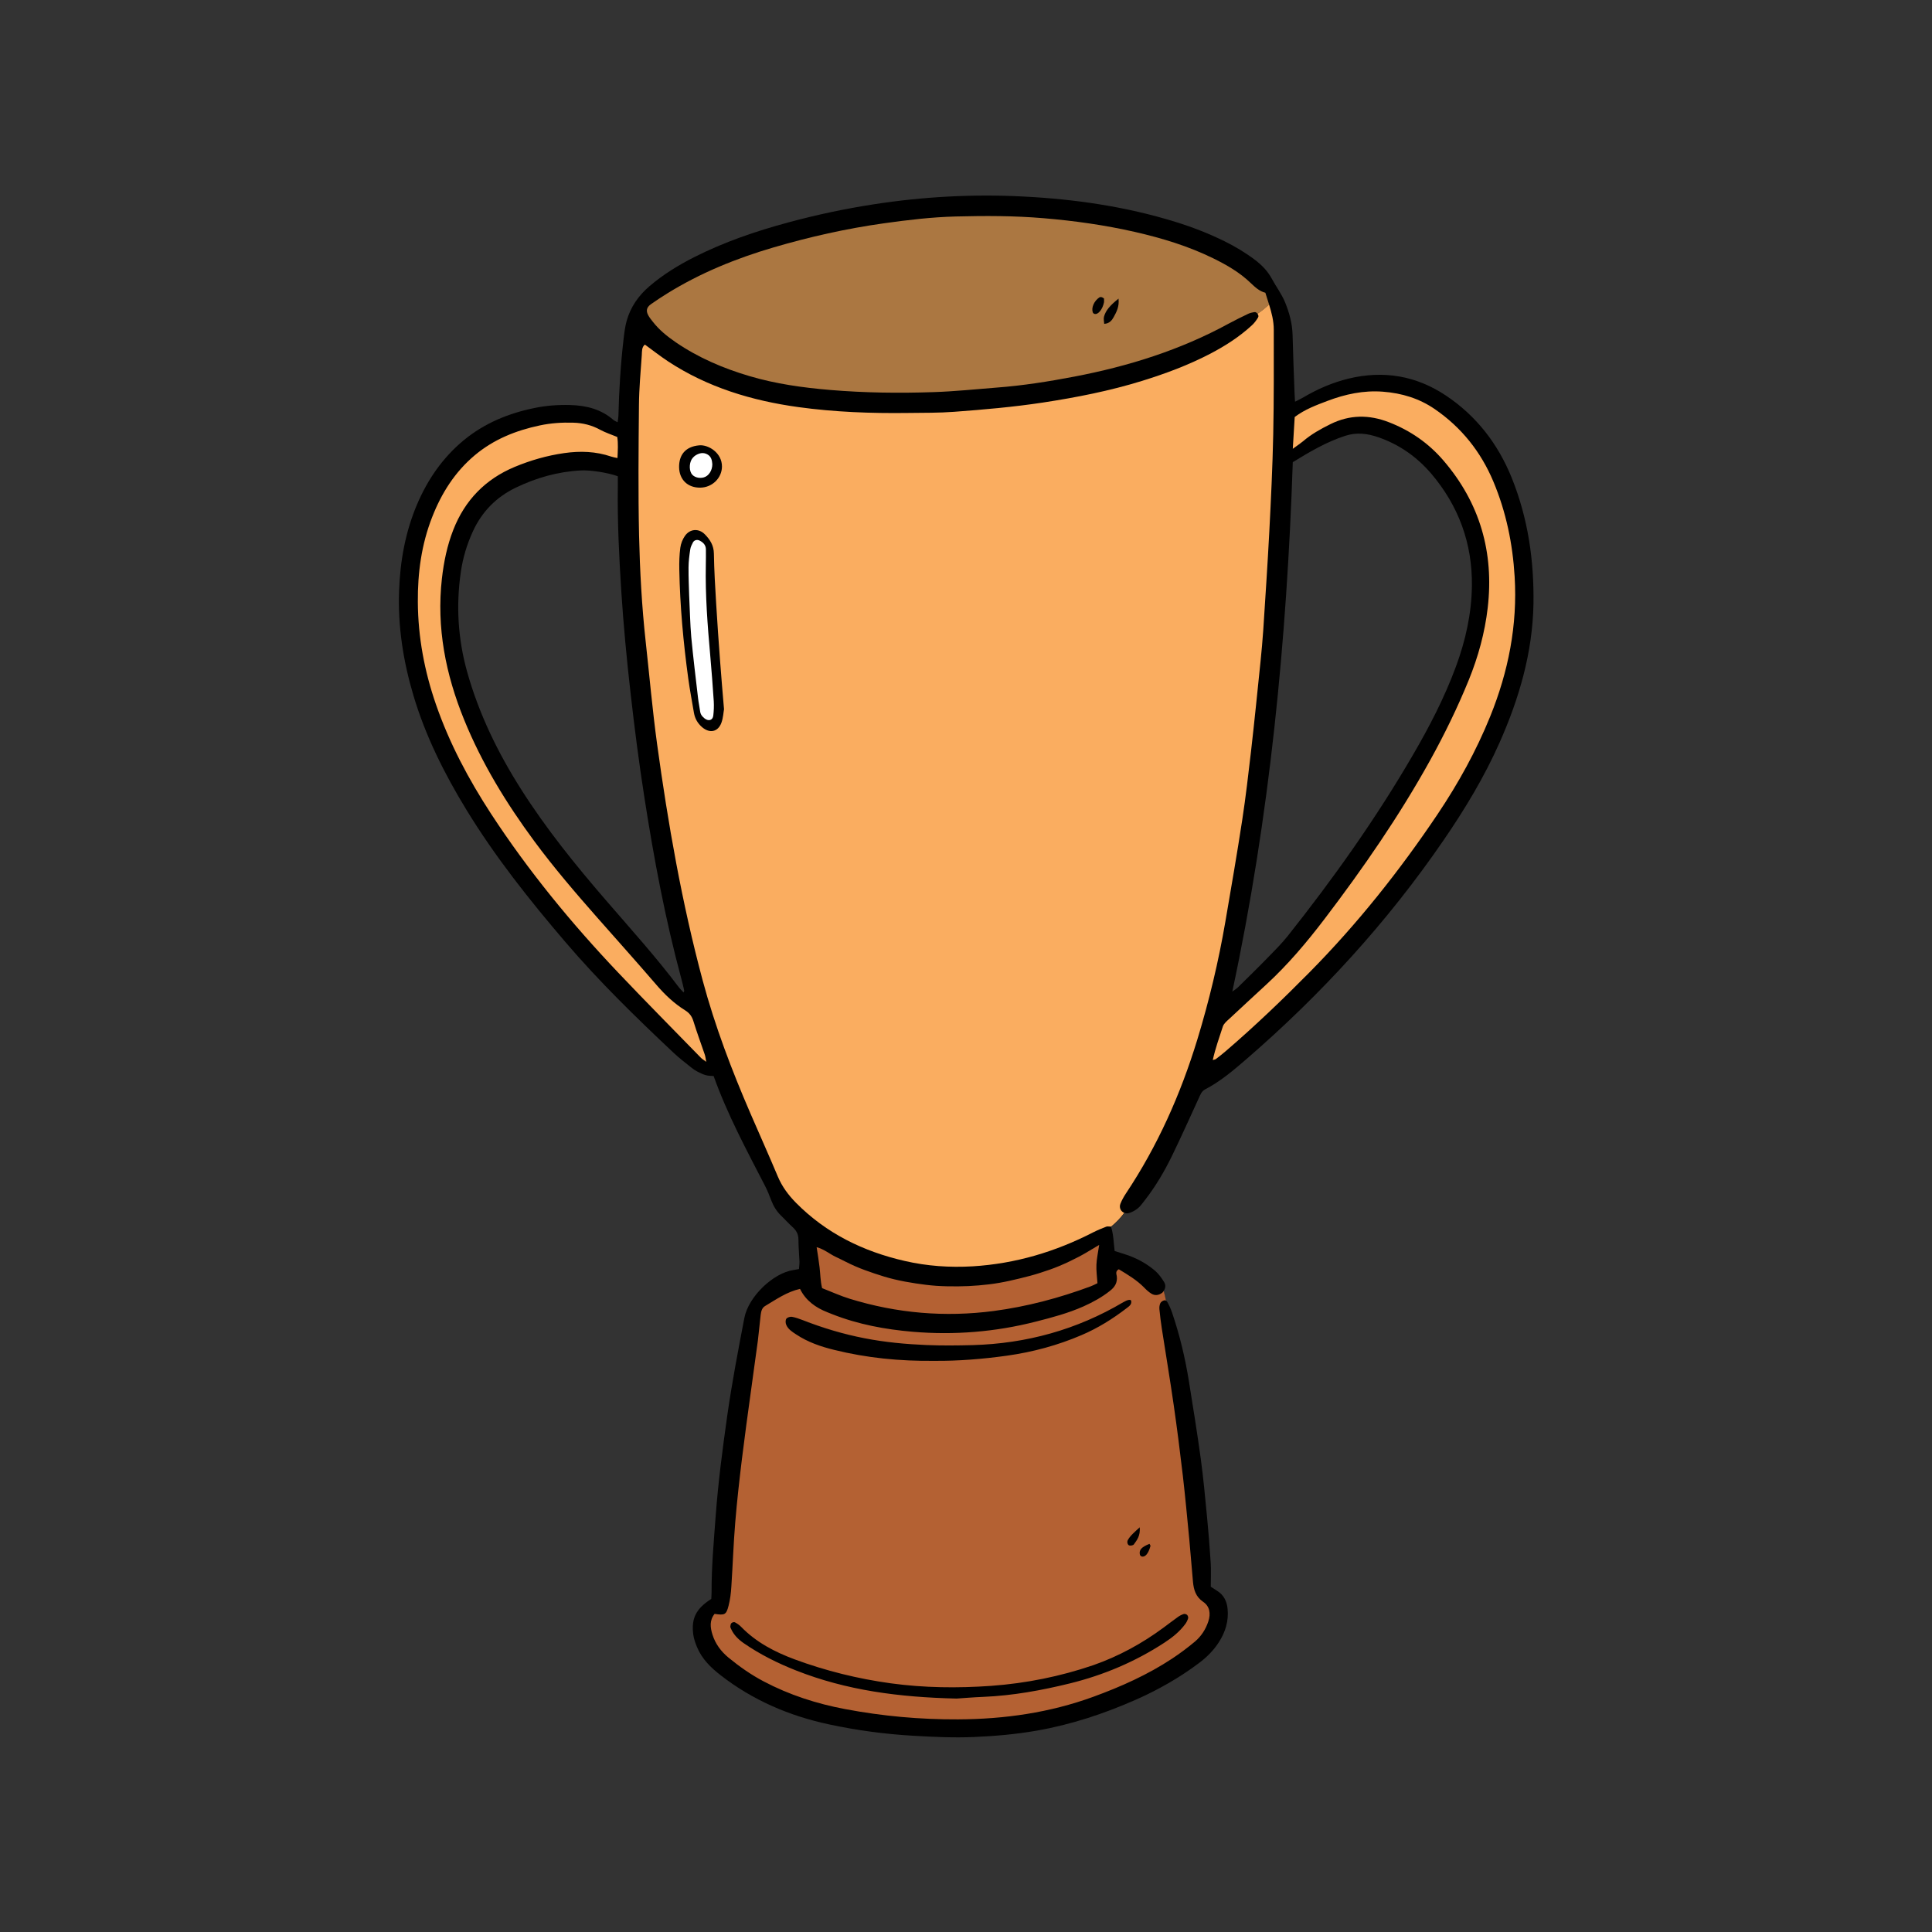 <svg xmlns="http://www.w3.org/2000/svg" xmlns:xlink="http://www.w3.org/1999/xlink" width="500" zoomAndPan="magnify" viewBox="0 0 375 375" height="500" preserveAspectRatio="xMidYMid meet" version="1.0"><rect x="0" y="0" width="375" height="375" fill="#333333" stroke="none"/><defs><clipPath id="dd839af65f"><path d="M 77.25 37.5 L 297.75 37.5 L 297.75 337.5 L 77.25 337.5 Z M 77.25 37.5 " clip-rule="nonzero"/></clipPath></defs><g clip-path="url(#dd839af65f)"><path fill="#000000" d="M 293.422 92.742 C 290.754 86.145 286.559 80.715 280.625 76.758 C 274.824 72.895 268.492 71.859 261.734 73.492 C 258.629 74.25 255.734 75.512 252.984 77.129 C 252.508 77.41 252.004 77.637 251.367 77.969 C 251.328 77.211 251.273 76.625 251.262 76.055 C 251.129 72.379 250.98 68.715 250.891 65.035 C 250.836 62.832 250.277 60.762 249.453 58.73 C 248.793 57.086 247.715 55.691 246.895 54.164 C 246.07 52.625 244.953 51.484 243.613 50.461 C 241.742 49.039 239.738 47.844 237.641 46.809 C 234.559 45.297 231.387 44.062 228.109 43.055 C 218.484 40.078 208.582 38.645 198.559 38.141 C 188.855 37.648 179.191 38.168 169.594 39.656 C 163.988 40.52 158.441 41.699 152.957 43.188 C 146.664 44.887 140.52 46.984 134.691 49.941 C 131.625 51.496 128.719 53.289 126.102 55.52 C 123.965 57.336 122.387 59.566 121.629 62.301 C 121.324 63.418 121.176 64.598 121.043 65.754 C 120.461 70.73 120.156 75.738 120.035 80.742 C 120.023 81.113 119.941 81.484 119.875 81.961 C 119.492 81.75 119.254 81.672 119.066 81.512 C 116.676 79.426 113.824 78.711 110.73 78.617 C 108.379 78.551 106.059 78.711 103.762 79.188 C 98.688 80.223 94.031 82.137 90.008 85.453 C 85.934 88.824 83.012 93.062 80.953 97.895 C 78.672 103.27 77.66 108.926 77.461 114.711 C 77.211 121.617 78.273 128.359 80.238 134.969 C 82.586 142.867 86.25 150.172 90.523 157.168 C 96.113 166.324 102.766 174.691 109.723 182.828 C 116.238 190.461 123.422 197.457 130.723 204.332 C 131.812 205.367 133.02 206.27 134.188 207.215 C 134.57 207.531 134.996 207.812 135.434 208.035 C 135.953 208.301 136.484 208.555 137.043 208.699 C 137.492 208.832 137.984 208.805 138.516 208.859 C 141.184 216.332 144.914 223.238 148.512 230.219 C 148.961 231.109 149.348 232.039 149.691 232.969 C 150.117 234.082 150.703 235.066 151.551 235.902 C 152.336 236.656 153.062 237.469 153.859 238.199 C 154.59 238.848 154.977 239.59 154.977 240.602 C 154.977 242.02 155.121 243.441 155.176 244.848 C 155.188 245.328 155.121 245.793 155.082 246.32 C 154.617 246.402 154.301 246.469 153.98 246.52 C 150.156 247.078 145.297 251.578 144.477 255.828 C 143.266 262.133 142.059 268.453 141.156 274.809 C 140.242 281.25 139.402 287.715 138.914 294.219 C 138.555 299.129 138.102 304.043 138.117 308.969 C 138.117 309.457 138.078 309.949 138.062 310.348 C 135.102 312.234 134.133 314.145 134.57 317.305 C 134.68 318.113 134.969 318.922 135.289 319.695 C 136.246 322.004 137.969 323.691 139.91 325.191 C 146.16 330.047 153.25 333.062 160.938 334.707 C 166.324 335.863 171.77 336.594 177.293 336.91 C 181.223 337.137 185.137 337.324 189.055 337.152 C 193.141 336.977 197.203 336.621 201.254 335.914 C 207.957 334.734 214.344 332.625 220.543 329.875 C 224.828 327.977 228.891 325.668 232.648 322.852 C 234.203 321.699 235.57 320.344 236.605 318.711 C 237.852 316.762 238.504 314.637 238.277 312.285 C 238.133 310.801 237.535 309.566 236.207 308.754 C 235.797 308.504 235.383 308.223 235.012 307.984 C 235.012 306.367 235.09 304.867 235 303.379 C 234.812 300.379 234.574 297.379 234.281 294.391 C 233.922 290.648 233.578 286.902 233.074 283.188 C 232.383 278.145 231.574 273.109 230.766 268.094 C 230.035 263.555 228.973 259.094 227.484 254.738 C 227.246 254.035 226.926 253.344 226.57 252.695 C 226.516 252.602 226.395 252.508 226.262 252.441 C 226.156 251.816 226.023 251.195 225.84 250.598 C 226.223 250.094 226.316 249.441 225.957 248.859 C 225.492 248.086 224.938 247.316 224.273 246.719 C 222.559 245.234 220.566 244.16 218.406 243.469 C 217.715 243.242 217.023 243.031 216.348 242.816 C 216.16 241.145 216.121 239.59 215.656 238.117 C 216.641 237.348 217.5 236.434 218.258 235.422 C 218.512 235.516 218.789 235.543 219.082 235.465 C 219.707 235.305 220.316 234.957 220.82 234.559 C 221.34 234.148 221.723 233.578 222.137 233.059 C 224.258 230.352 225.996 227.406 227.496 224.324 C 229.277 220.648 230.961 216.918 232.66 213.199 C 232.98 212.523 233.18 211.832 233.938 211.434 C 236.922 209.883 239.473 207.691 241.996 205.516 C 256.465 192.996 269.289 178.977 280.133 163.18 C 284.301 157.113 288.098 150.836 291.086 144.09 C 294.871 135.543 297.457 126.715 297.645 117.273 C 297.777 108.805 296.594 100.602 293.422 92.742 Z M 138.688 313.23 C 138.621 313.309 138.566 313.375 138.516 313.453 C 138.566 313.375 138.621 313.309 138.688 313.23 Z M 138.277 317.25 C 138.688 318.578 139.391 319.719 140.32 320.715 C 139.391 319.719 138.688 318.578 138.277 317.25 Z M 199.938 243.961 C 199.328 244.117 198.719 244.277 198.094 244.422 C 198.719 244.277 199.328 244.133 199.938 243.961 Z M 193.461 75.246 C 194.23 75.191 195.016 75.113 195.785 75.047 C 195 75.125 194.23 75.191 193.461 75.246 C 192.559 75.312 191.656 75.391 190.754 75.457 C 191.656 75.391 192.559 75.324 193.461 75.246 Z M 185.215 79.93 C 189.52 79.602 193.82 79.242 198.105 78.723 C 193.82 79.254 189.52 79.613 185.215 79.93 C 184.844 79.957 184.473 79.984 184.09 80.012 C 184.461 79.984 184.844 79.973 185.215 79.93 Z M 182.895 42.152 C 182.281 42.191 181.684 42.23 181.074 42.27 C 181.684 42.219 182.297 42.176 182.895 42.152 Z M 172.461 76.227 C 171.621 76.215 170.785 76.203 169.949 76.188 C 170.785 76.203 171.621 76.215 172.461 76.227 Z M 171.184 243.535 C 170.469 243.297 169.75 243.055 169.047 242.789 C 169.75 243.055 170.469 243.297 171.184 243.535 Z M 125.598 60.004 C 125.57 60.098 125.559 60.203 125.559 60.312 C 125.559 60.203 125.57 60.098 125.598 60.004 Z M 125.172 66.883 C 125.082 66.949 125.016 67.027 124.949 67.109 C 125.016 67.027 125.094 66.961 125.172 66.883 Z M 125.332 124.469 C 125.57 126.648 125.797 128.824 126.023 131.016 C 125.785 128.824 125.57 126.648 125.332 124.469 C 125.094 122.277 124.895 120.074 124.723 117.871 C 124.883 120.074 125.082 122.266 125.332 124.469 Z M 124.574 68.898 C 124.496 70.121 124.402 71.344 124.309 72.551 C 124.402 71.344 124.496 70.121 124.574 68.898 Z M 124.02 78.656 C 124.031 77.438 124.086 76.215 124.152 74.992 C 124.086 76.215 124.031 77.438 124.02 78.656 C 123.992 81.816 123.965 84.988 123.938 88.148 C 123.965 84.988 123.992 81.816 124.02 78.656 Z M 124.125 106.535 C 124.098 105.684 124.07 104.824 124.059 103.973 C 124.031 102.926 124.02 101.863 124.004 100.812 C 124.02 101.863 124.043 102.926 124.059 103.973 C 124.07 104.824 124.098 105.672 124.125 106.535 Z M 132.688 192.637 C 132.328 192.254 131.996 191.945 131.719 191.574 C 127.297 185.695 122.359 180.25 117.566 174.691 C 111.672 167.867 106.004 160.855 101.16 153.223 C 96.617 146.082 92.941 138.527 90.656 130.352 C 88.891 124.004 88.492 117.527 89.449 110.996 C 89.848 108.262 90.633 105.633 91.801 103.109 C 93.551 99.312 96.301 96.512 100.031 94.695 C 104.039 92.742 108.273 91.547 112.746 91.309 C 114.566 91.215 117.859 91.707 119.918 92.438 C 119.918 93.195 119.93 93.855 119.918 94.52 C 119.824 101.293 120.168 108.047 120.594 114.793 C 121.02 121.363 121.641 127.934 122.387 134.48 C 123.156 141.277 124.02 148.059 125.082 154.816 C 126.926 166.684 129.141 178.484 132.277 190.09 C 132.473 190.82 132.648 191.551 132.805 192.277 C 132.82 192.344 132.754 192.438 132.688 192.637 Z M 131.836 109.734 C 131.836 110 131.836 110.266 131.852 110.531 C 131.879 111.859 131.918 113.188 131.984 114.512 C 131.93 113.188 131.879 111.859 131.852 110.531 C 131.836 110.266 131.836 110 131.836 109.734 Z M 133.23 103.652 C 133.324 103.562 133.43 103.469 133.523 103.391 C 133.43 103.469 133.324 103.547 133.23 103.652 Z M 132.953 87.539 C 133.113 87.391 133.285 87.246 133.484 87.125 C 133.285 87.246 133.113 87.391 132.953 87.539 Z M 135.727 86.438 C 135.289 86.477 134.902 86.543 134.547 86.648 C 134.891 86.543 135.289 86.477 135.727 86.438 C 135.793 86.438 135.871 86.422 135.953 86.422 C 135.871 86.422 135.793 86.422 135.727 86.438 Z M 136.402 190.312 C 136.324 190.008 136.246 189.719 136.164 189.41 C 136.246 189.703 136.324 190.008 136.402 190.312 C 136.551 190.859 136.711 191.418 136.855 191.961 C 136.695 191.418 136.551 190.859 136.402 190.312 Z M 136.816 103.707 C 136.684 103.574 136.551 103.457 136.402 103.348 C 136.535 103.457 136.684 103.574 136.816 103.707 C 137.332 104.238 137.77 104.797 138.09 105.418 C 137.77 104.797 137.332 104.238 136.816 103.707 Z M 137.188 94.453 C 137.387 94.387 137.57 94.32 137.758 94.23 C 137.57 94.309 137.387 94.387 137.188 94.453 Z M 138.566 107.438 C 138.566 107.344 138.566 107.238 138.555 107.145 C 138.555 107.238 138.566 107.332 138.566 107.438 C 138.566 107.848 138.582 108.246 138.594 108.66 C 138.582 108.246 138.566 107.836 138.566 107.438 Z M 138.609 87.445 C 138.715 87.539 138.82 87.633 138.926 87.738 C 138.82 87.633 138.715 87.523 138.609 87.445 Z M 139.777 128.387 C 139.645 126.516 139.496 124.641 139.379 122.785 C 139.258 120.965 139.141 119.16 139.02 117.34 C 139.125 119.16 139.246 120.965 139.379 122.785 C 139.496 124.641 139.629 126.516 139.777 128.387 C 139.828 129.141 139.895 129.898 139.949 130.656 C 139.883 129.887 139.828 129.141 139.777 128.387 Z M 140.215 133.961 C 140.266 134.547 140.309 135.145 140.359 135.754 C 140.32 135.145 140.266 134.547 140.215 133.961 Z M 143.441 210.797 C 143.84 211.766 144.234 212.734 144.648 213.707 C 144.234 212.734 143.824 211.766 143.441 210.797 Z M 145.695 216.199 C 145.605 215.977 145.496 215.75 145.406 215.523 C 145.512 215.75 145.605 215.977 145.695 216.199 C 146.027 216.957 146.359 217.727 146.691 218.484 C 146.359 217.727 146.027 216.957 145.695 216.199 Z M 150.992 228.375 C 150.715 227.723 150.438 227.074 150.156 226.422 C 150.438 227.059 150.715 227.723 150.992 228.375 C 151.074 228.559 151.152 228.734 151.23 228.918 C 151.152 228.734 151.074 228.559 150.992 228.375 Z M 145.43 73.004 C 140.359 71.5 135.543 69.457 131.16 66.445 C 129.5 65.301 127.934 64.055 126.699 62.449 C 126.395 62.051 126.074 61.664 125.836 61.227 C 125.809 61.188 125.797 61.16 125.785 61.121 C 125.797 61.16 125.824 61.188 125.836 61.227 C 126.074 61.664 126.395 62.062 126.699 62.449 C 127.949 64.055 129.5 65.301 131.16 66.445 C 135.543 69.457 140.375 71.5 145.43 73.004 C 150.57 74.527 155.84 75.258 161.176 75.711 C 162.012 75.777 162.848 75.844 163.684 75.895 C 162.848 75.844 162.012 75.777 161.176 75.711 C 155.852 75.258 150.582 74.516 145.43 73.004 Z M 157.59 79.348 C 156.715 79.242 155.824 79.137 154.949 79.016 C 154.672 78.977 154.391 78.938 154.102 78.895 C 154.379 78.938 154.656 78.977 154.949 79.016 C 155.824 79.137 156.715 79.254 157.59 79.348 Z M 154.512 233.457 C 154.301 233.246 154.102 233.035 153.902 232.809 C 154.086 233.02 154.301 233.246 154.512 233.457 C 155.426 234.387 156.383 235.266 157.367 236.074 C 156.383 235.266 155.426 234.387 154.512 233.457 Z M 153.715 255.602 C 154.059 255.656 154.391 255.746 154.723 255.855 C 154.391 255.746 154.047 255.656 153.715 255.602 C 153.676 255.59 153.637 255.59 153.582 255.59 C 153.621 255.59 153.676 255.59 153.715 255.602 Z M 147.648 255.203 C 147.66 255.043 147.688 254.883 147.715 254.738 C 147.688 254.883 147.66 255.043 147.648 255.203 C 147.621 255.391 147.609 255.562 147.582 255.746 C 147.609 255.562 147.621 255.391 147.648 255.203 Z M 141.766 315.684 C 141.766 315.699 141.766 315.723 141.766 315.738 C 141.754 315.711 141.766 315.699 141.766 315.684 C 141.766 315.633 141.781 315.59 141.781 315.539 C 141.766 315.578 141.766 315.633 141.766 315.684 Z M 141.941 307.973 C 141.914 308.438 141.875 308.902 141.809 309.367 C 141.875 308.902 141.914 308.438 141.941 307.973 C 142.047 306.434 142.125 304.891 142.207 303.34 C 142.125 304.879 142.047 306.418 141.941 307.973 Z M 142.711 295.465 C 142.645 296.238 142.59 297.008 142.535 297.777 C 142.59 297.008 142.645 296.238 142.711 295.465 C 142.789 294.445 142.883 293.438 142.977 292.414 C 142.883 293.422 142.789 294.445 142.711 295.465 Z M 143.984 283.254 C 144.527 278.781 145.152 274.32 145.762 269.844 C 145.871 269.035 145.988 268.238 146.094 267.43 C 145.988 268.238 145.871 269.035 145.762 269.844 C 145.164 274.32 144.527 278.781 143.984 283.254 C 143.746 285.285 143.508 287.316 143.281 289.348 C 143.508 287.316 143.746 285.285 143.984 283.254 Z M 148.207 326.332 C 147.516 325.973 146.84 325.59 146.188 325.176 C 146.84 325.59 147.516 325.973 148.207 326.332 C 149.746 327.141 151.312 327.859 152.906 328.508 C 151.312 327.871 149.746 327.141 148.207 326.332 Z M 154.246 322.059 C 150.383 320.637 146.773 318.75 143.852 315.738 C 143.785 315.656 143.707 315.59 143.625 315.523 C 143.707 315.59 143.785 315.672 143.852 315.738 C 146.773 318.75 150.383 320.637 154.246 322.059 C 155.309 322.441 156.371 322.812 157.445 323.172 C 156.383 322.828 155.309 322.453 154.246 322.059 Z M 164.016 331.723 C 162.848 331.496 161.68 331.242 160.523 330.965 C 161.68 331.242 162.848 331.496 164.016 331.723 C 164.879 331.879 165.73 332.039 166.59 332.172 C 165.73 332.027 164.879 331.879 164.016 331.723 Z M 172.898 326.703 C 171.516 326.516 170.148 326.293 168.781 326.039 C 170.148 326.293 171.516 326.516 172.898 326.703 C 173.707 326.809 174.516 326.914 175.328 326.996 C 174.516 326.914 173.707 326.809 172.898 326.703 Z M 167.828 259.781 C 163.723 258.988 159.742 257.793 155.852 256.277 C 155.68 256.211 155.508 256.145 155.32 256.078 C 155.492 256.145 155.668 256.211 155.852 256.277 C 159.742 257.777 163.723 258.973 167.828 259.781 C 171.77 260.555 175.75 260.926 179.762 261.098 C 182.762 261.219 185.773 261.191 188.773 261.109 C 189.465 261.098 190.168 261.059 190.859 261.02 C 190.168 261.059 189.477 261.086 188.773 261.109 C 185.773 261.191 182.762 261.23 179.762 261.098 C 175.75 260.926 171.77 260.555 167.828 259.781 Z M 181.992 327.434 C 185.457 327.527 188.934 327.434 192.398 327.18 C 193.34 327.113 194.285 327.023 195.227 326.93 C 194.285 327.035 193.34 327.113 192.398 327.18 C 188.934 327.434 185.457 327.539 181.992 327.434 Z M 190.379 333.594 C 193.117 333.445 195.824 333.195 198.52 332.781 C 195.824 333.18 193.117 333.445 190.379 333.594 Z M 195.504 263.141 C 195.16 263.195 194.828 263.234 194.484 263.289 C 194.828 263.234 195.16 263.18 195.504 263.141 C 197.418 262.875 199.301 262.52 201.148 262.066 C 199.289 262.504 197.418 262.863 195.504 263.141 Z M 230.645 313.934 C 230.645 313.879 230.633 313.812 230.605 313.762 C 230.617 313.812 230.645 313.879 230.645 313.934 Z M 230.086 315.207 C 230.113 315.168 230.141 315.129 230.168 315.086 C 230.141 315.129 230.113 315.168 230.086 315.207 C 229.953 315.395 229.809 315.578 229.66 315.75 C 229.793 315.566 229.941 315.395 230.086 315.207 Z M 225.535 250.891 C 225.48 250.93 225.441 250.969 225.387 251.008 C 225.441 250.969 225.492 250.93 225.535 250.891 Z M 225.16 252.918 C 225.176 252.895 225.188 252.852 225.215 252.828 C 225.188 252.852 225.176 252.879 225.16 252.918 C 225.082 253.094 225.027 253.305 224.988 253.504 C 225.027 253.293 225.082 253.094 225.16 252.918 Z M 227.496 321.91 C 228.867 321.008 230.191 320.027 231.469 318.977 C 230.191 320.027 228.867 321.008 227.496 321.91 C 225.348 323.332 223.117 324.578 220.82 325.695 C 223.117 324.578 225.348 323.332 227.496 321.91 Z M 221.219 296.449 C 221.258 296.898 221.23 297.297 221.164 297.645 C 221.246 297.297 221.258 296.914 221.219 296.449 Z M 220.848 296.793 C 220.527 297.074 220.25 297.34 219.996 297.578 C 220.25 297.34 220.527 297.086 220.848 296.793 Z M 219.227 299.98 C 219.266 299.98 219.293 299.992 219.332 299.992 C 219.293 299.992 219.254 299.98 219.227 299.98 C 219.199 299.98 219.188 299.969 219.16 299.969 C 219.176 299.969 219.199 299.98 219.227 299.98 Z M 218.047 252.762 C 218.352 252.574 218.629 252.457 218.867 252.391 C 218.629 252.457 218.352 252.574 218.047 252.762 C 217.633 253 217.234 253.238 216.824 253.465 C 217.234 253.238 217.648 253 218.047 252.762 Z M 216.758 247.73 C 216.797 248.047 216.785 248.34 216.73 248.605 C 216.785 248.34 216.797 248.047 216.758 247.73 C 216.746 247.625 216.719 247.516 216.691 247.398 C 216.719 247.516 216.746 247.625 216.758 247.73 Z M 202.555 42.363 C 202.195 42.336 201.852 42.309 201.492 42.285 C 201.836 42.309 202.195 42.336 202.555 42.363 C 202.926 42.391 203.312 42.43 203.684 42.457 C 203.297 42.43 202.926 42.391 202.555 42.363 Z M 207.398 257.727 C 206.656 257.992 205.898 258.23 205.145 258.469 C 205.898 258.242 206.656 257.992 207.398 257.727 Z M 207.133 330.949 C 207.625 330.816 208.102 330.672 208.594 330.527 C 208.102 330.672 207.625 330.816 207.133 330.949 Z M 209.922 259.16 C 209.711 259.254 209.484 259.344 209.27 259.438 C 209.484 259.344 209.711 259.254 209.922 259.16 C 210.121 259.078 210.32 258.988 210.504 258.906 C 210.32 258.988 210.121 259.066 209.922 259.16 Z M 213.055 60.816 C 213.121 60.777 213.188 60.734 213.242 60.684 C 213.188 60.723 213.121 60.777 213.055 60.816 Z M 213.852 57.684 C 213.812 57.668 213.785 57.668 213.73 57.656 C 213.785 57.668 213.812 57.684 213.852 57.684 C 213.902 57.695 213.957 57.723 214.012 57.75 C 213.957 57.734 213.902 57.711 213.852 57.684 Z M 214.301 57.949 C 214.289 57.949 214.277 57.934 214.262 57.922 C 214.289 57.922 214.301 57.934 214.301 57.949 C 214.301 58.359 214.328 58.531 214.301 58.68 C 214.277 58.812 214.234 58.93 214.211 59.051 C 214.25 58.93 214.277 58.797 214.301 58.68 C 214.344 58.52 214.301 58.359 214.301 57.949 Z M 214.289 61.453 C 214.277 61.504 214.262 61.57 214.25 61.625 C 214.262 61.57 214.277 61.504 214.289 61.453 C 214.328 61.305 214.383 61.16 214.434 61.016 C 214.383 61.148 214.328 61.293 214.289 61.453 Z M 215.602 238.078 C 215.562 238.078 215.512 238.078 215.469 238.078 C 215.297 238.066 215.152 238.051 215.02 238.051 C 215.152 238.051 215.297 238.066 215.469 238.078 C 215.512 238.078 215.551 238.078 215.602 238.078 Z M 217.117 57.961 C 216.797 58.215 216.508 58.465 216.242 58.691 C 216.508 58.465 216.785 58.215 217.117 57.961 C 217.145 58.188 217.145 58.398 217.145 58.598 C 217.145 58.398 217.129 58.188 217.117 57.961 Z M 245.617 56.832 C 245.699 57.086 245.777 57.336 245.859 57.59 C 245.777 57.336 245.699 57.086 245.617 56.832 C 245.473 56.793 245.34 56.754 245.207 56.715 C 245.34 56.754 245.473 56.793 245.617 56.832 Z M 243.973 61.969 C 243.785 62.25 243.586 62.516 243.375 62.754 C 243.586 62.516 243.785 62.25 243.973 61.969 Z M 243.309 141.383 C 243.148 142.828 242.988 144.289 242.832 145.738 C 242.656 147.262 242.484 148.805 242.301 150.328 C 242.484 148.805 242.656 147.262 242.832 145.738 C 243.004 144.289 243.164 142.844 243.309 141.383 Z M 242.285 60.922 C 242.406 60.867 242.539 60.816 242.672 60.777 C 242.539 60.816 242.406 60.855 242.285 60.922 C 242.102 61.016 241.914 61.109 241.73 61.188 C 241.914 61.094 242.102 61.016 242.285 60.922 Z M 242.113 151.871 C 241.93 153.395 241.73 154.938 241.516 156.461 C 241.73 154.922 241.93 153.395 242.113 151.871 Z M 232.398 201.785 C 232.117 202.699 231.824 203.602 231.535 204.504 C 231.84 203.602 232.117 202.699 232.398 201.785 C 232.754 200.617 233.102 199.434 233.445 198.254 C 233.113 199.434 232.77 200.602 232.398 201.785 Z M 234.918 68.66 C 234.52 68.875 234.121 69.074 233.723 69.258 C 234.121 69.059 234.52 68.859 234.918 68.66 C 235.277 68.477 235.637 68.277 235.992 68.09 C 235.637 68.277 235.277 68.461 234.918 68.66 Z M 236.805 63.734 C 237.375 63.445 237.934 63.137 238.488 62.832 C 238.797 62.66 239.113 62.5 239.434 62.328 C 239.113 62.488 238.809 62.66 238.488 62.832 C 237.934 63.137 237.363 63.445 236.805 63.734 Z M 285.695 113.73 C 285.629 119.105 284.461 124.324 282.602 129.367 C 280.371 135.422 277.414 141.117 274.172 146.664 C 267.02 158.957 258.801 170.52 249.973 181.645 C 248.777 183.145 247.41 184.512 246.07 185.879 C 244.145 187.859 242.168 189.785 240.215 191.707 C 240.004 191.906 239.738 192.066 239.191 192.465 C 246.48 158.402 249.762 124.23 250.93 89.703 C 254.195 87.711 257.473 85.758 261.152 84.578 C 263.328 83.875 265.426 84.141 267.535 84.871 C 271.586 86.266 274.969 88.652 277.746 91.867 C 283.109 98.145 285.801 105.473 285.695 113.73 Z M 285.695 113.73 " fill-opacity="1" fill-rule="nonzero"/></g><path fill="#ab7741" d="M 246.32 59.09 C 246.098 58.348 245.844 57.59 245.605 56.82 C 244.465 56.539 243.629 55.758 242.777 54.949 C 240.652 52.891 238.117 51.43 235.488 50.141 C 230.672 47.777 225.559 46.227 220.344 45.031 C 214.477 43.691 208.543 42.855 202.539 42.352 C 196.859 41.871 191.191 41.871 185.508 42.02 C 180.836 42.137 176.191 42.695 171.555 43.344 C 164.281 44.367 157.125 45.973 150.078 48.043 C 142.844 50.168 135.898 52.996 129.473 56.98 C 128.414 57.645 127.363 58.32 126.34 59.051 C 125.492 59.66 125.348 60.336 125.836 61.215 C 126.074 61.652 126.395 62.051 126.699 62.434 C 127.949 64.043 129.5 65.289 131.16 66.43 C 135.543 69.43 140.375 71.488 145.43 72.988 C 150.57 74.516 155.84 75.246 161.176 75.695 C 167.852 76.254 174.531 76.336 181.207 76.109 C 185.297 75.977 189.371 75.551 193.445 75.23 C 198.531 74.848 203.562 74.051 208.555 73.094 C 219.016 71.09 229.09 67.945 238.477 62.82 C 239.723 62.145 241 61.52 242.273 60.91 C 242.645 60.734 243.055 60.645 243.469 60.578 C 243.695 60.535 243.918 60.684 244.078 60.883 C 244.887 60.352 245.672 59.754 246.32 59.09 Z M 212.469 60.934 C 212.336 60.91 212.164 60.777 212.113 60.645 C 211.781 59.738 212.363 58.414 213.375 57.734 C 213.492 57.656 213.707 57.629 213.836 57.684 C 214.051 57.75 214.234 57.906 214.289 57.934 C 214.289 58.348 214.316 58.52 214.289 58.664 C 214.012 60.047 213.16 61.094 212.469 60.934 Z M 216.176 61.531 C 215.816 62.184 215.352 62.793 214.328 62.859 C 214.301 62.383 214.168 61.879 214.289 61.453 C 214.633 60.258 215.406 59.328 217.105 57.961 C 217.277 59.516 216.719 60.535 216.176 61.531 Z M 216.176 61.531 " fill-opacity="1" fill-rule="nonzero"/><path fill="#faad60" d="M 246.32 59.09 C 245.66 59.754 244.887 60.352 244.078 60.895 C 244.25 61.121 244.332 61.414 244.184 61.637 C 243.84 62.195 243.441 62.742 242.949 63.18 C 240.535 65.395 237.801 67.148 234.906 68.66 C 230.672 70.863 226.223 72.523 221.672 73.93 C 215.363 75.883 208.914 77.145 202.383 78.141 C 196.672 79.004 190.938 79.508 185.203 79.93 C 182.203 80.156 179.191 80.117 176.191 80.156 C 169.086 80.25 161.984 79.984 154.949 79.016 C 145.934 77.77 137.348 75.191 129.66 70.133 C 128.133 69.125 126.688 67.984 125.172 66.883 C 124.535 67.398 124.617 68.195 124.574 68.898 C 124.352 72.152 124.043 75.406 124.02 78.656 C 123.938 87.102 123.859 95.531 124.043 103.973 C 124.203 110.809 124.574 117.66 125.32 124.469 C 126.051 131.105 126.633 137.77 127.535 144.383 C 129.66 159.848 132.344 175.219 136.391 190.312 C 138.781 199.207 142.047 207.77 145.695 216.199 C 147.449 220.262 149.27 224.297 150.98 228.375 C 151.805 230.324 152.996 231.934 154.496 233.457 C 160.391 239.418 167.562 242.91 175.617 244.754 C 179.945 245.75 184.328 246.055 188.801 245.793 C 197.109 245.285 204.863 242.965 212.219 239.18 C 213.027 238.77 213.891 238.422 214.742 238.09 C 214.953 238.012 215.23 238.078 215.59 238.078 C 215.59 238.09 215.602 238.105 215.602 238.117 C 216.586 237.348 217.449 236.434 218.219 235.41 C 217.555 235.156 217.168 234.402 217.477 233.633 C 217.754 232.941 218.125 232.277 218.539 231.652 C 224.695 222.414 229.156 212.391 232.398 201.785 C 234.691 194.27 236.512 186.648 237.84 178.91 C 238.969 172.328 240.109 165.754 241.117 159.156 C 241.797 154.711 242.312 150.223 242.832 145.75 C 243.496 139.949 244.078 134.133 244.676 128.32 C 244.875 126.328 245.062 124.324 245.195 122.332 C 245.605 116 246.031 109.668 246.363 103.324 C 246.695 96.977 247 90.645 247.133 84.301 C 247.277 77.527 247.238 70.773 247.238 64 C 247.238 62.301 246.828 60.711 246.32 59.09 Z M 135.727 86.438 C 137.504 86.277 140.16 87.898 140.133 90.578 C 140.109 92.781 138.25 94.613 135.953 94.652 C 133.512 94.695 131.852 93.129 131.812 90.684 C 131.785 88.426 132.914 86.688 135.727 86.438 Z M 140.027 140.281 C 139.363 142.098 137.719 142.406 136.246 141.117 C 135.395 140.375 134.879 139.445 134.691 138.344 C 134.32 136.125 133.895 133.922 133.59 131.691 C 132.633 124.668 131.984 117.621 131.852 110.543 C 131.824 109.137 131.863 107.703 132.051 106.309 C 132.156 105.512 132.488 104.676 132.938 104.027 C 133.922 102.617 135.633 102.512 136.816 103.719 C 137.824 104.742 138.543 105.871 138.566 107.449 C 138.621 110.691 138.809 113.941 139.008 117.18 C 139.23 120.926 139.496 124.656 139.777 128.398 C 139.988 131.305 140.242 134.215 140.531 137.664 C 140.426 138.184 140.387 139.285 140.027 140.281 Z M 250.93 87.113 C 251.074 84.738 251.18 82.84 251.301 80.941 C 253.277 79.453 255.469 78.645 257.645 77.82 C 261.109 76.508 264.668 75.738 268.426 76.027 C 272.074 76.309 275.449 77.316 278.5 79.414 C 283.68 82.973 287.434 87.699 289.852 93.445 C 292.332 99.34 293.609 105.539 293.992 111.926 C 294.562 121.352 292.773 130.352 289.242 139.074 C 286.531 145.762 283.066 152.027 279.059 158.004 C 271.691 168.98 263.488 179.297 254.18 188.723 C 248.949 194.02 243.586 199.156 237.945 204 C 237.309 204.547 236.656 205.062 235.992 205.566 C 235.887 205.648 235.715 205.66 235.398 205.754 C 235.902 203.484 236.656 201.387 237.348 199.262 C 237.535 198.676 238.117 198.199 238.609 197.75 C 240.984 195.52 243.387 193.328 245.777 191.109 C 249.973 187.246 253.625 182.922 257.074 178.395 C 264.574 168.543 271.598 158.387 277.598 147.555 C 280.387 142.512 282.91 137.332 285.086 131.996 C 286.918 127.484 288.207 122.809 288.762 117.992 C 290.012 107.25 287.262 97.629 280.16 89.371 C 277.281 86.023 273.75 83.57 269.605 81.961 C 265.73 80.449 261.961 80.477 258.215 82.336 C 256.344 83.262 254.527 84.273 252.918 85.652 C 252.402 86.078 251.859 86.438 250.93 87.113 Z M 137.082 206.098 C 136.551 205.699 136.27 205.555 136.059 205.328 C 130.695 199.82 125.281 194.363 119.996 188.789 C 110.891 179.191 102.527 169.008 95.289 157.922 C 90.949 151.258 87.234 144.277 84.617 136.723 C 82.387 130.285 81.141 123.66 81.102 116.836 C 81.059 111.207 81.805 105.672 83.875 100.387 C 85.691 95.73 88.293 91.602 92.172 88.348 C 95.848 85.27 100.137 83.555 104.781 82.574 C 106.918 82.121 109.07 81.977 111.262 82.043 C 113.133 82.094 114.871 82.52 116.531 83.438 C 117.539 83.98 118.656 84.34 119.809 84.816 C 120.008 86.078 119.918 87.406 119.852 88.906 C 119.371 88.801 118.988 88.746 118.641 88.625 C 115.656 87.605 112.613 87.5 109.496 87.949 C 106.164 88.426 102.977 89.344 99.883 90.633 C 94.203 93.008 90.234 97.098 87.988 102.832 C 86.793 105.883 86.145 109.043 85.773 112.297 C 84.699 121.84 86.504 130.883 90.086 139.695 C 93.539 148.191 98.277 155.918 103.707 163.273 C 107.531 168.449 111.727 173.336 115.973 178.156 C 119.785 182.48 123.633 186.77 127.391 191.137 C 129.035 193.051 130.84 194.773 132.98 196.102 C 133.828 196.633 134.293 197.258 134.586 198.199 C 135.25 200.352 136.031 202.461 136.762 204.598 C 136.91 204.984 136.949 205.383 137.082 206.098 Z M 137.082 206.098 " fill-opacity="1" fill-rule="nonzero"/><path fill="#b46133" d="M 223.461 251.086 C 222.973 250.781 222.531 250.383 222.137 249.973 C 220.66 248.445 218.883 247.41 217.156 246.363 C 216.426 246.762 216.719 247.316 216.773 247.742 C 216.906 248.965 216.398 249.801 215.469 250.531 C 213.891 251.793 212.137 252.746 210.309 253.57 C 207.32 254.898 204.172 255.734 201.027 256.531 C 193.184 258.535 185.215 259.172 177.172 258.496 C 171.848 258.043 166.59 257.074 161.574 255.098 C 161.27 254.977 160.965 254.844 160.645 254.727 C 158.32 253.824 156.41 252.457 155.281 250.172 C 152.707 250.758 150.66 252.215 148.512 253.492 C 147.859 253.875 147.742 254.566 147.648 255.215 C 147.438 256.875 147.316 258.535 147.105 260.195 C 146.68 263.422 146.199 266.645 145.777 269.871 C 145.164 274.332 144.543 278.805 143.996 283.281 C 143.508 287.344 143.043 291.406 142.711 295.48 C 142.363 299.637 142.23 303.816 141.953 307.984 C 141.875 309.234 141.727 310.48 141.41 311.688 C 140.957 313.441 140.664 313.547 138.699 313.254 C 137.691 314.504 137.852 315.883 138.289 317.277 C 138.859 319.082 139.949 320.543 141.395 321.738 C 143.531 323.492 145.777 325.07 148.23 326.359 C 153.223 328.988 158.52 330.699 164.043 331.734 C 171.277 333.102 178.594 333.766 185.961 333.727 C 194.949 333.688 203.75 332.438 212.246 329.332 C 217.594 327.379 222.758 325.07 227.523 321.926 C 229.051 320.914 230.523 319.812 231.934 318.633 C 233.152 317.598 234.016 316.281 234.535 314.715 C 235.039 313.176 234.812 311.781 233.523 310.906 C 232.09 309.922 231.707 308.582 231.559 307.055 C 231.293 304.309 231.109 301.559 230.844 298.824 C 230.445 294.672 230.059 290.516 229.582 286.375 C 229.051 281.82 228.469 277.254 227.816 272.715 C 227.102 267.762 226.277 262.824 225.508 257.871 C 225.32 256.637 225.16 255.391 225.043 254.141 C 225.004 253.742 225.055 253.293 225.227 252.934 C 225.348 252.68 225.691 252.469 225.984 252.391 C 226.062 252.363 226.184 252.402 226.305 252.457 C 226.195 251.832 226.062 251.207 225.879 250.598 C 225.797 250.703 225.707 250.809 225.613 250.902 C 224.949 251.418 224.164 251.539 223.461 251.086 Z M 223.117 299.66 C 223.184 299.809 223.328 299.969 223.305 300.086 C 222.891 301.602 222.227 302.344 221.551 302.09 C 221.418 302.039 221.273 301.867 221.246 301.734 C 221.059 300.828 221.578 300.273 223.117 299.66 Z M 221.219 296.449 C 221.363 298.094 220.688 298.93 220.078 299.77 C 219.945 299.953 219.492 300.035 219.227 299.98 C 218.867 299.914 218.711 299.305 218.895 298.957 C 219.375 298.07 220.129 297.457 221.219 296.449 Z M 152.625 255.973 C 152.812 255.707 153.371 255.535 153.715 255.59 C 154.445 255.723 155.16 255.988 155.852 256.25 C 159.742 257.766 163.723 258.961 167.828 259.758 C 171.77 260.527 175.75 260.898 179.762 261.07 C 182.762 261.191 185.773 261.164 188.773 261.086 C 199.234 260.793 209.02 258.098 218.047 252.746 C 218.855 252.27 219.492 252.164 219.559 252.496 C 219.707 253.211 219.133 253.559 218.711 253.891 C 215.988 255.988 213.094 257.793 209.922 259.145 C 205.301 261.125 200.484 262.426 195.504 263.129 C 190.699 263.805 185.879 264.176 181.473 264.137 C 174.57 264.219 168.199 263.566 161.918 262.012 C 159.316 261.375 156.793 260.512 154.539 259.012 C 153.77 258.508 152.957 258.004 152.602 257.129 C 152.453 256.797 152.441 256.238 152.625 255.973 Z M 225.84 315.922 C 226.781 315.234 227.695 314.516 228.652 313.84 C 228.984 313.602 229.371 313.402 229.754 313.281 C 229.953 313.215 230.273 313.309 230.418 313.453 C 230.566 313.602 230.672 313.918 230.617 314.105 C 230.5 314.488 230.312 314.887 230.074 315.207 C 228.973 316.707 227.539 317.848 225.984 318.859 C 220.344 322.535 214.234 325.125 207.691 326.742 C 202.168 328.098 196.605 329.117 190.91 329.359 C 188.906 329.438 186.914 329.609 185.68 329.691 C 174.504 329.438 164.297 328.098 154.539 324.246 C 150.969 322.84 147.527 321.129 144.355 318.938 C 143.309 318.207 142.43 317.344 141.898 316.164 C 141.832 316.016 141.742 315.844 141.754 315.699 C 141.781 315.473 141.82 315.18 141.98 315.035 C 142.125 314.902 142.484 314.797 142.645 314.887 C 143.082 315.129 143.508 315.406 143.852 315.766 C 146.773 318.777 150.383 320.648 154.246 322.082 C 160.285 324.312 166.512 325.852 172.898 326.73 C 179.375 327.617 185.895 327.684 192.398 327.223 C 199.156 326.73 205.781 325.402 212.203 323.211 C 217.129 321.484 221.656 319.016 225.84 315.922 Z M 213.348 241.637 C 213.121 243.215 212.855 244.344 212.816 245.484 C 212.762 246.629 212.934 247.781 213.016 249.07 C 212.602 249.27 212.18 249.496 211.727 249.668 C 205.621 251.938 199.34 253.609 192.891 254.461 C 183.426 255.707 174.094 254.91 164.957 252.098 C 163.141 251.539 161.402 250.742 159.57 250.027 C 159.223 248.617 159.238 247.293 159.078 245.977 C 158.934 244.754 158.734 243.535 158.508 242.074 C 160.02 242.5 161.016 243.387 162.172 243.934 C 163.457 244.531 164.691 245.219 165.996 245.777 C 167.215 246.309 168.477 246.762 169.738 247.184 C 171 247.609 172.273 248.008 173.574 248.312 C 174.953 248.645 176.348 248.898 177.742 249.109 C 179.059 249.309 180.383 249.48 181.711 249.574 C 183.121 249.668 184.539 249.695 185.961 249.68 C 187.289 249.668 188.629 249.613 189.957 249.496 C 191.285 249.387 192.609 249.23 193.926 249.004 C 195.32 248.766 196.699 248.445 198.066 248.113 C 199.355 247.797 200.656 247.465 201.918 247.051 C 203.191 246.652 204.453 246.215 205.672 245.699 C 206.973 245.152 208.262 244.531 209.512 243.879 C 210.664 243.27 211.793 242.551 213.348 241.637 Z M 213.348 241.637 " fill-opacity="1" fill-rule="nonzero"/><path fill="#ffffff" d="M 133.762 115.469 C 133.723 113.957 133.629 112.031 133.645 110.121 C 133.656 108.949 133.801 107.797 133.977 106.641 C 134.043 106.164 134.281 105.699 134.504 105.273 C 134.77 104.797 135.344 104.691 135.805 104.93 C 136.523 105.301 137.016 105.816 137.016 106.668 C 137.016 107.664 137.027 108.672 137 109.668 C 136.883 115.523 137.332 121.336 137.852 127.164 C 138.117 130.152 138.344 133.152 138.543 136.152 C 138.594 137.066 138.555 137.984 138.449 138.898 C 138.344 139.801 137.547 140.043 136.789 139.469 C 136.297 139.098 135.965 138.676 135.887 138.035 C 135.781 137.215 135.594 136.391 135.5 135.566 C 135.035 131.586 134.547 127.617 134.172 123.633 C 133.949 121.043 133.91 118.457 133.762 115.469 Z M 137.359 88.23 C 136.562 87.75 135.766 87.922 135.023 88.375 C 134.812 88.508 134.625 88.68 134.465 88.867 C 133.828 89.57 133.695 91.043 134.188 91.891 C 134.598 92.598 135.648 92.93 136.602 92.664 C 137.559 92.398 138.262 91.32 138.262 90.102 C 138.211 89.398 138.078 88.652 137.359 88.23 Z M 137.359 88.23 " fill-opacity="1" fill-rule="nonzero"/></svg>